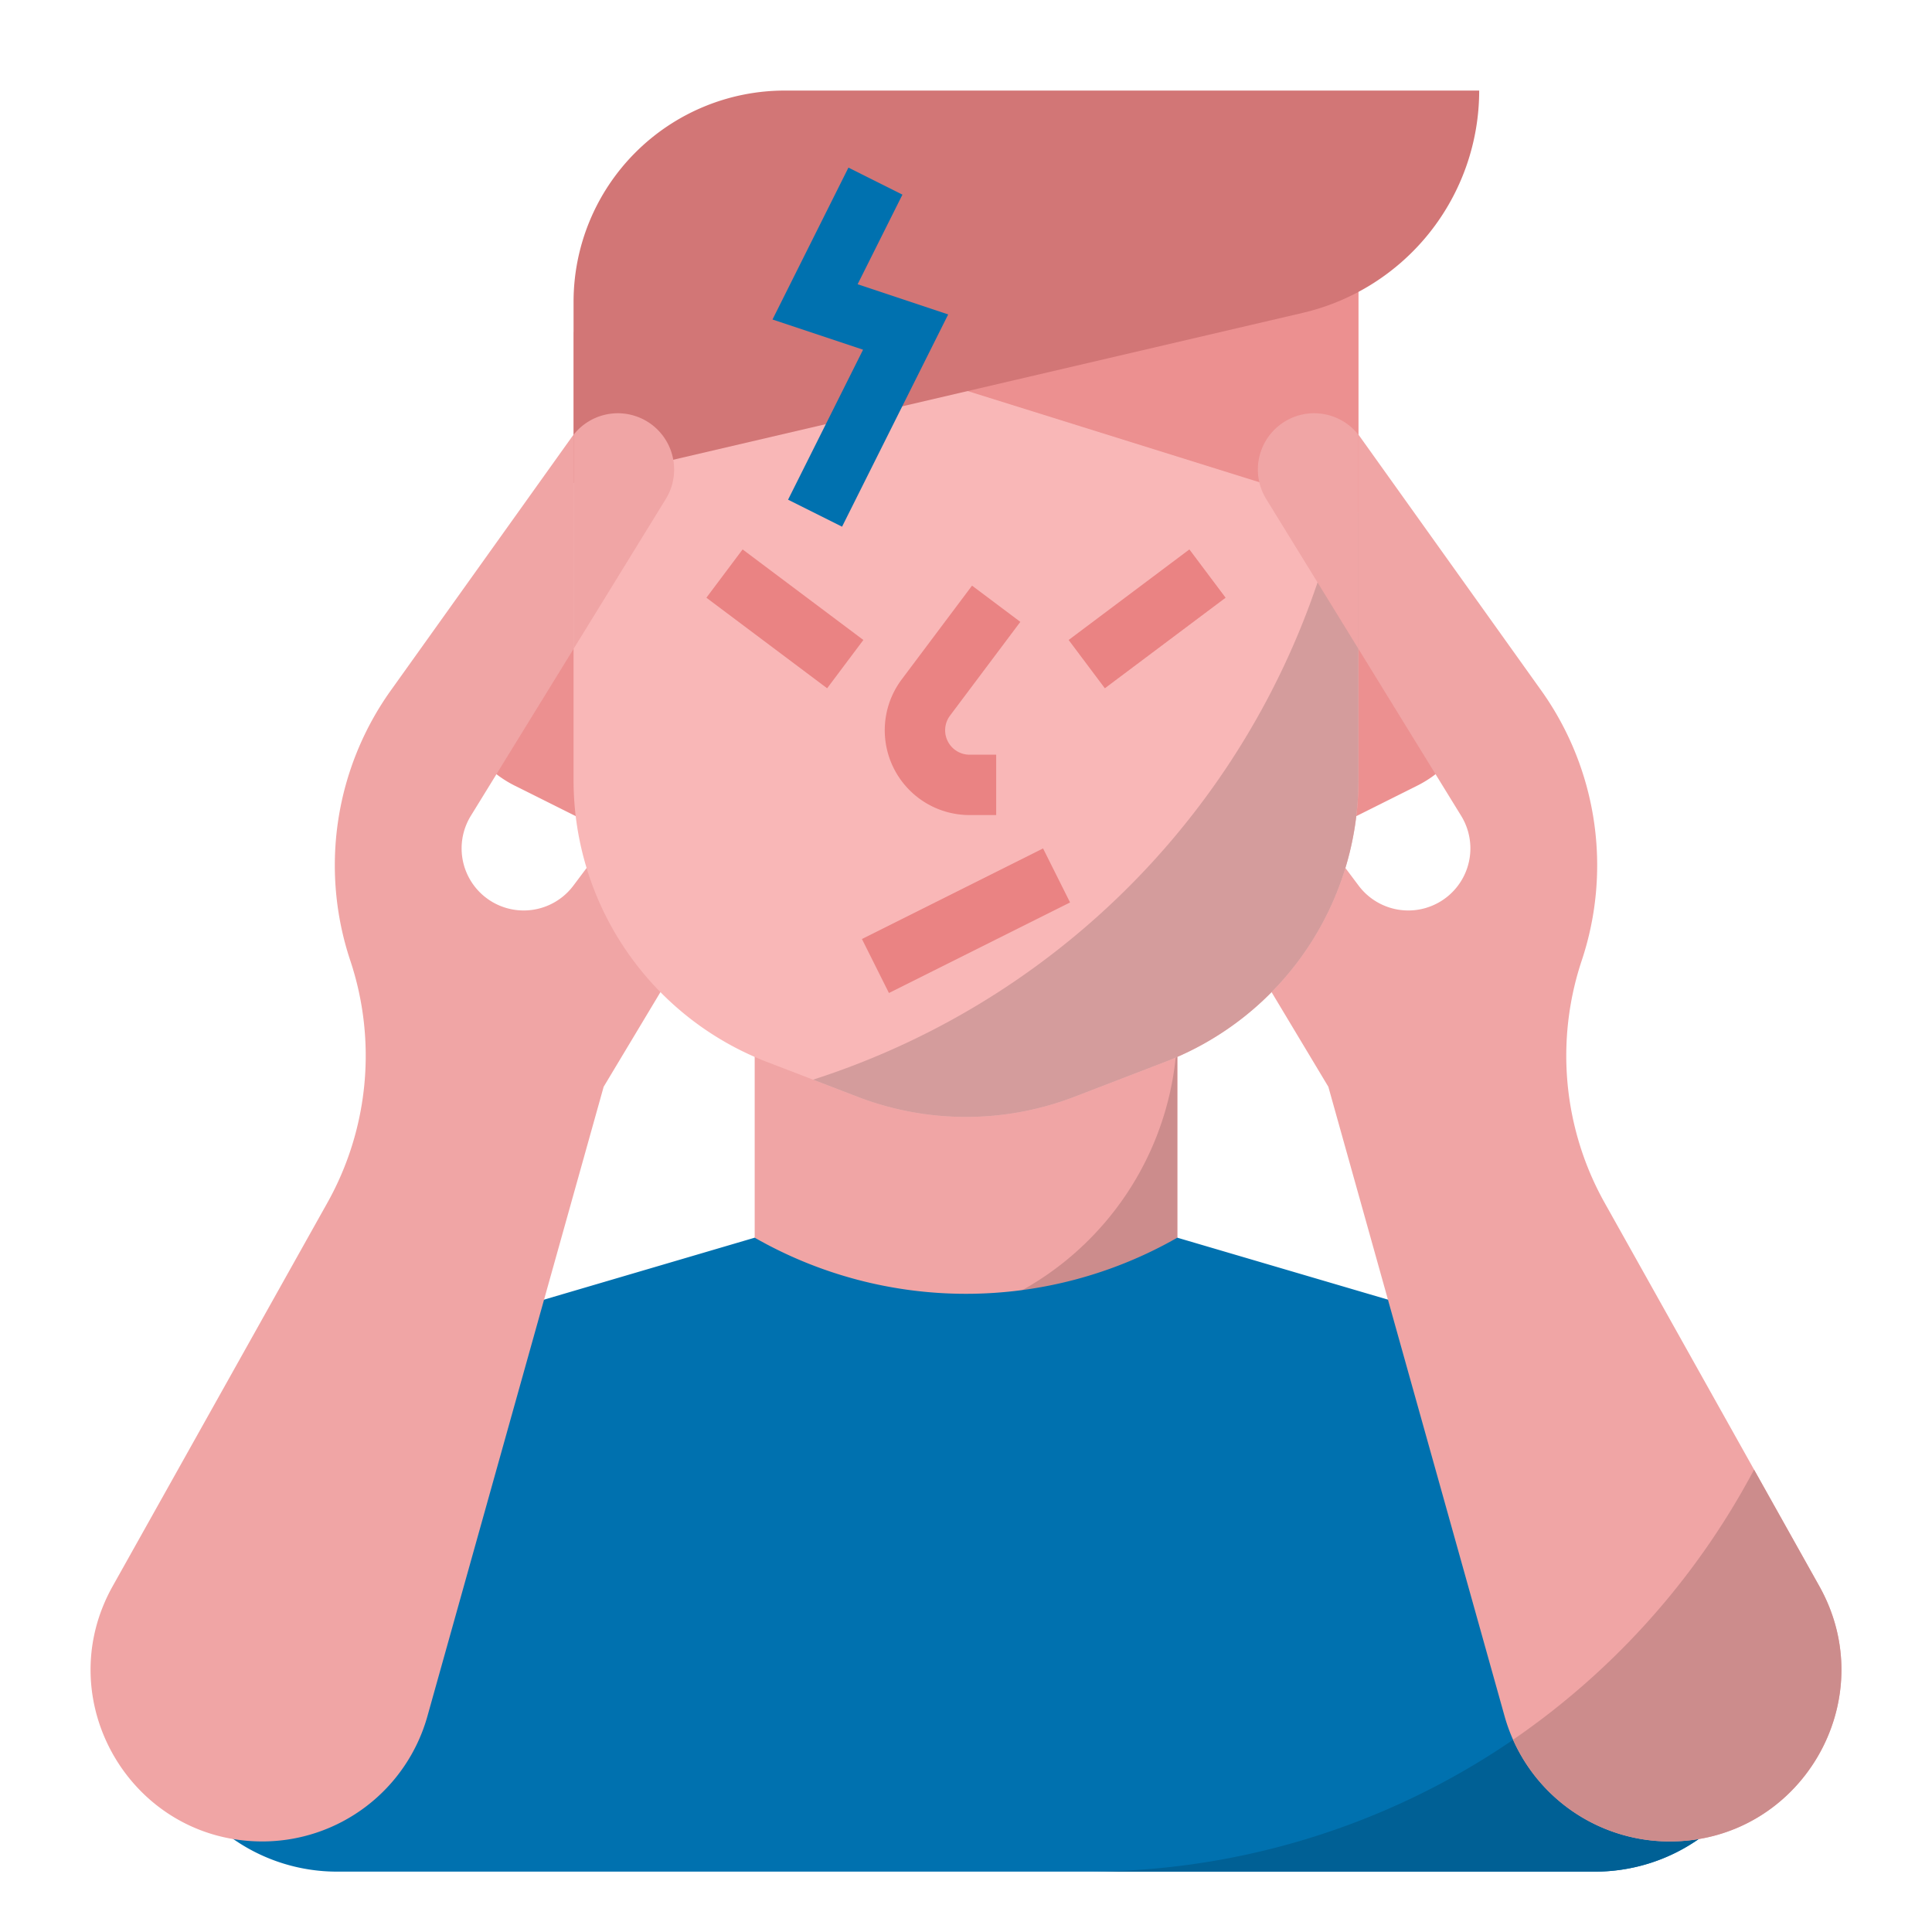<?xml version="1.0" ?><svg viewBox="0 0 512 512" xmlns="http://www.w3.org/2000/svg"><defs><style>.cls-1{fill:#f0a5a5;}.cls-2{fill:#cc8c8c;}.cls-3{fill:#0071af;}.cls-4{fill:#006095;}.cls-5{fill:#ec9090;}.cls-6{fill:#f9b7b7;}.cls-7{fill:#d49c9c;}.cls-8{fill:#ea8383;}.cls-9{fill:#d27676;}</style></defs><g data-name="/ FLAT" id="_FLAT"><rect class="cls-1" height="80" width="112" x="200" y="272"/><path class="cls-2" d="M232,352h80V272A80,80,0,0,1,232,352Z"/><path class="cls-3" d="M460.756,408.82a80.001,80.001,0,0,0-53.785-52.887L312,328h0a112.871,112.871,0,0,1-112,0h0l-94.971,27.933a80.001,80.001,0,0,0-53.785,52.887l-7.77,24.863A48,48,0,0,0,89.289,496H422.711A48,48,0,0,0,468.526,433.683Z"/><path class="cls-4" d="M468.526,433.683l-7.77-24.863q-1.192-3.815-2.748-7.452A199.857,199.857,0,0,1,288,496H422.711A48,48,0,0,0,468.526,433.683Z"/><path class="cls-5" d="M149.666,152A29.666,29.666,0,0,0,120,181.666v0a29.666,29.666,0,0,0,16.399,26.534L168,224V152Z"/><path class="cls-5" d="M362.334,152H344v72l31.601-15.801A29.666,29.666,0,0,0,392,181.666v-0A29.666,29.666,0,0,0,362.334,152Z"/><path class="cls-1" d="M175.358,203.492,151.951,234.701a16.454,16.454,0,0,1-27.881-2.514l0,0a16.454,16.454,0,0,1,.704-15.982l51.66-83.947a14.925,14.925,0,0,0-4.432-20.241l0,0a14.925,14.925,0,0,0-20.425,3.744L103.594,182.936a79.792,79.792,0,0,0-10.768,71.611l0,0a79.792,79.792,0,0,1-6.078,64.219l-56.888,101.586C12.896,450.644,34.791,488,69.51,488h0a45.444,45.444,0,0,0,43.761-33.191L159.977,288l40.55-67.584a15.185,15.185,0,0,0-4.598-20.448h0A15.185,15.185,0,0,0,175.358,203.492Z"/><path class="cls-1" d="M336.642,203.492,360.049,234.701a16.454,16.454,0,0,0,27.881-2.514l0,0a16.454,16.454,0,0,0-.704-15.982l-51.66-83.947a14.925,14.925,0,0,1,4.432-20.241l0,0a14.925,14.925,0,0,1,20.425,3.744L408.406,182.936a79.792,79.792,0,0,1,10.768,71.611l0,0a79.792,79.792,0,0,0,6.078,64.219l56.888,101.586C499.104,450.644,477.209,488,442.49,488h-0a45.444,45.444,0,0,1-43.761-33.191L352.023,288l-40.55-67.584a15.185,15.185,0,0,1,4.598-20.448h0A15.185,15.185,0,0,1,336.642,203.492Z"/><path class="cls-6" d="M152,88V206.769a80,80,0,0,0,51.282,74.668l24,9.231a80.002,80.002,0,0,0,57.437,0l24-9.231A80,80,0,0,0,360,206.769V72Z"/><path class="cls-7" d="M215.469,286.124l11.813,4.543a80.002,80.002,0,0,0,57.437,0l24-9.231A80,80,0,0,0,360,206.769V136l-5.19-1.622A208.378,208.378,0,0,1,215.469,286.124Z"/><polygon class="cls-5" points="232 96 360 136 360 64 232 96"/><path class="cls-8" d="M264,216h-7.056a22.472,22.472,0,0,1-17.978-35.956l18.633-24.845,12.801,9.601L251.767,189.645A6.472,6.472,0,0,0,256.944,200H264Z"/><rect class="cls-8" height="40" transform="translate(-48 232) rotate(-53.13)" width="16" x="200" y="144"/><rect class="cls-8" height="16" transform="translate(-37.601 215.196) rotate(-36.869)" width="40" x="284" y="156"/><rect class="cls-8" height="16" transform="translate(-82.099 140.265) rotate(-26.568)" width="53.666" x="229.167" y="236"/><path class="cls-9" d="M345.256,82.907,152,128V80a56,56,0,0,1,56-56H392v0A60.489,60.489,0,0,1,345.256,82.907Z"/><polygon class="cls-3" points="223.155 139.578 208.845 132.422 228.72 92.672 204.72 84.672 224.845 44.422 239.155 51.578 227.28 75.328 251.28 83.328 223.155 139.578"/><path class="cls-1" d="M152,171.963V115.226a14.916,14.916,0,0,1,24.434,17.032Z"/><path class="cls-2" d="M400.982,461.039A45.443,45.443,0,0,0,442.49,488h0c34.718,0,56.614-37.356,39.65-67.648l-17.295-30.885A200.924,200.924,0,0,1,400.982,461.039Z"/><path class="cls-1" d="M360,171.963V115.226a14.916,14.916,0,0,0-24.434,17.032Z"/></g></svg>